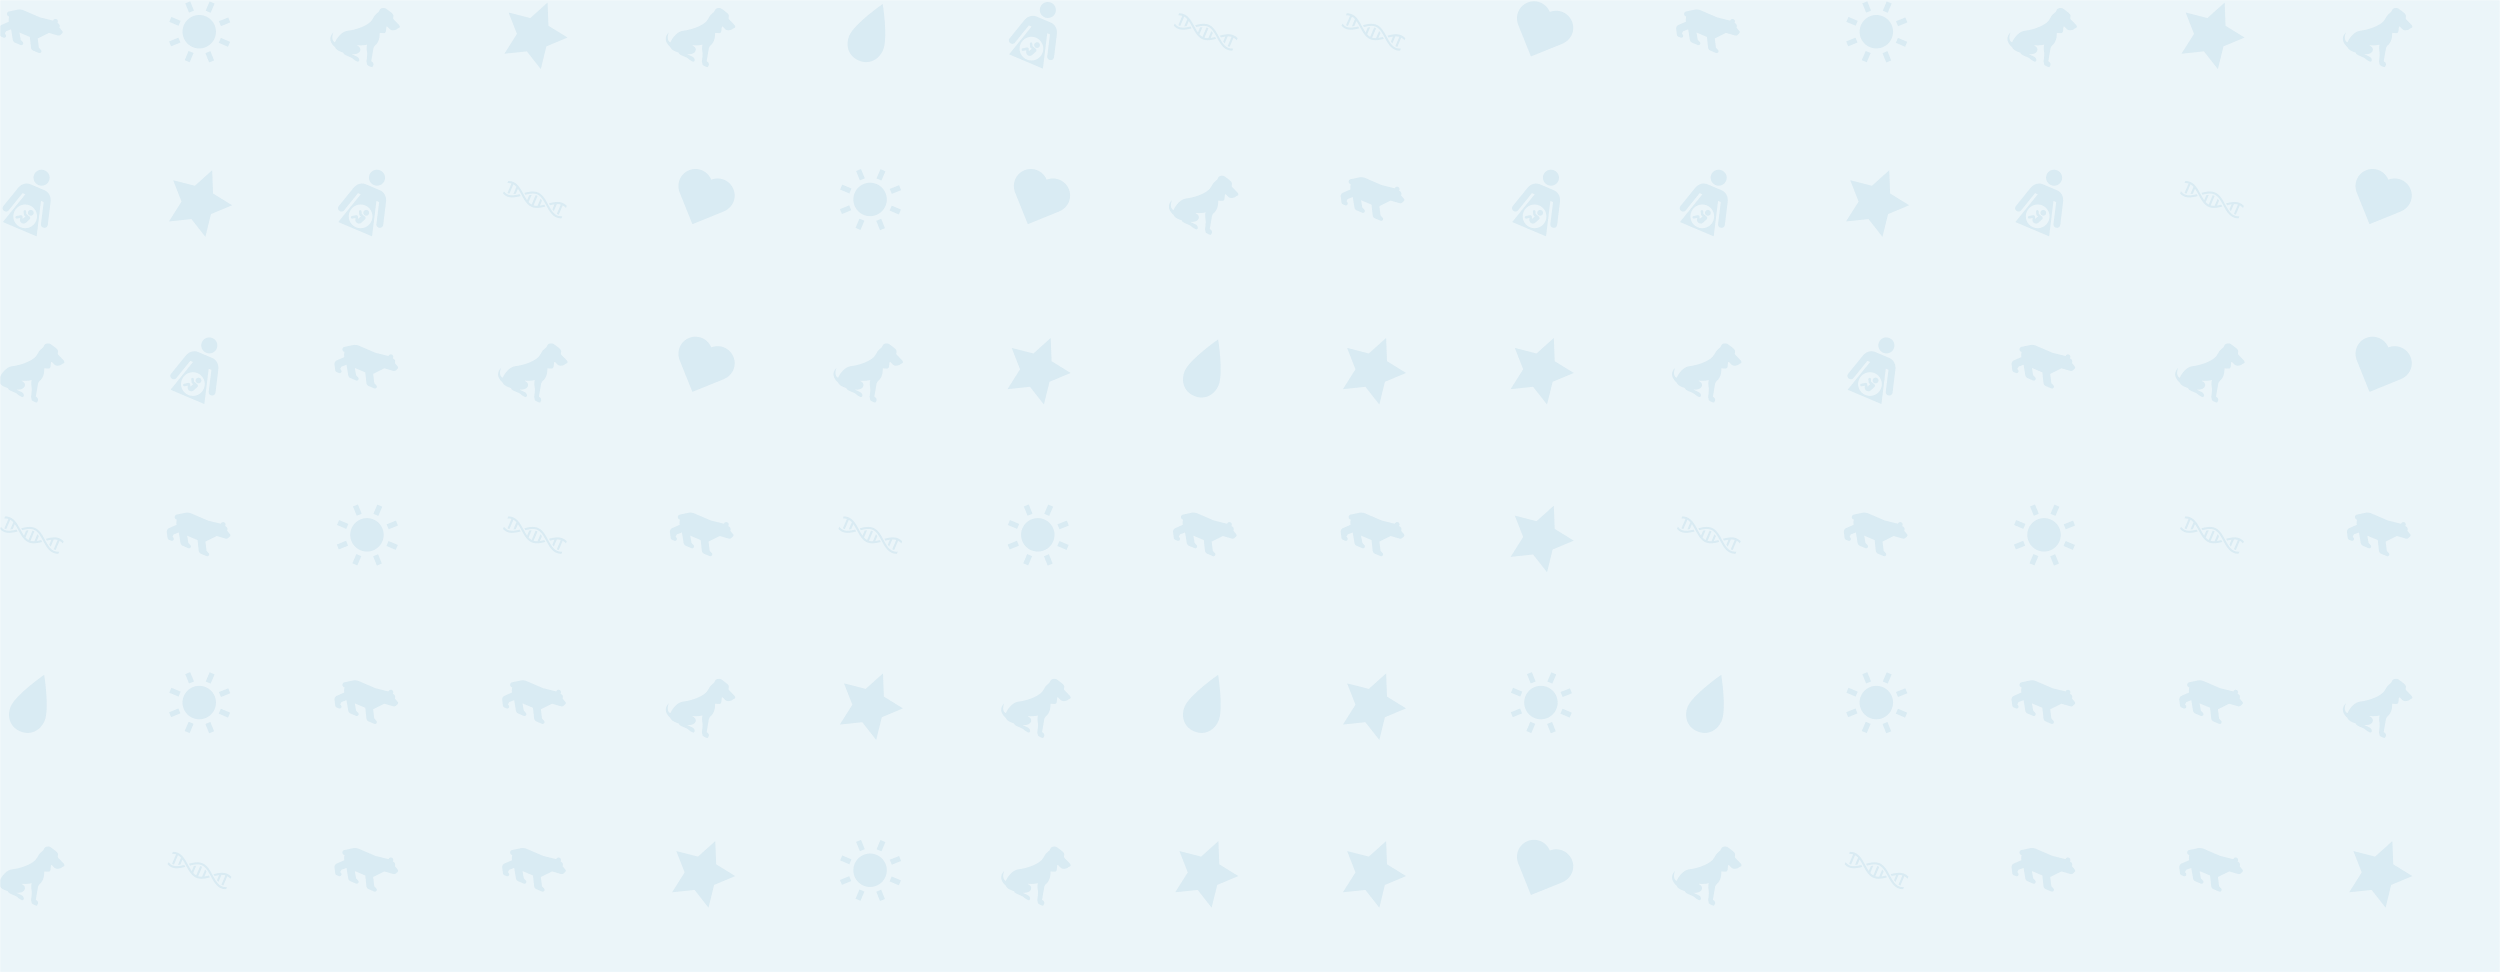 <svg xmlns="http://www.w3.org/2000/svg" version="1.1" xmlns:xlink="http://www.w3.org/1999/xlink" xmlns:svgjs="http://svgjs.dev/svgjs" width="1440" height="560" preserveAspectRatio="none" viewBox="0 0 1440 560"><g mask="url(&quot;#SvgjsMask3429&quot;)" fill="none"><rect width="1440" height="560" x="0" y="0" fill="rgba(167, 209, 230, 0.22)"></rect><use xlink:href="#SvgjsG3438" transform="translate(0, 0)" fill="rgba(155, 196, 217, 0.23)"></use><use xlink:href="#SvgjsG3438" transform="translate(966, 0)" fill="rgba(155, 196, 217, 0.23)"></use></g><defs><mask id="SvgjsMask3429"><rect width="1440" height="560" fill="#ffffff"></rect></mask><g id="SvgjsG3434"><path d="M2.67 8.96C3.96 5.92 11.06 1 11.06 1s1.38 8.52 0.09 11.56c-0.88 2.07-3.25 3.8-6.1 2.59-2.85-1.21-3.25-4.12-2.38-6.19z" fill-rule="evenodd"></path></g><g id="SvgjsG3433"><path d="M11.57 9.78a46.75 46.75 0 0 1-0.32-0.58c-0.09-0.16-0.18-0.33-0.26-0.49-0.54-0.98-1.14-1.91-2.05-2.4A2.81 2.81 0 0 0 8.71 6.2c-0.08-0.03-0.16-0.06-0.24-0.08-0.98-0.31-2.07-0.1-3.15 0.19l0.06 0.11c0.07 0.12 0.13 0.24 0.19 0.35C6.65 6.49 7.66 6.31 8.51 6.67c0.86 0.36 1.42 1.21 1.97 2.18a35.1 35.1 0 0 1 0.33 0.59c0.09 0.16 0.17 0.32 0.26 0.48C11.66 10.99 12.31 12 13.35 12.44c0.4 0.17 0.83 0.24 1.26 0.24l0.22-0.51c-0.45 0.02-0.88-0.03-1.28-0.2-0.86-0.36-1.43-1.22-1.98-2.19z"></path><path d="M11.49 8.93c0.02 0.03 0.04 0.07 0.05 0.1 0.07 0.12 0.13 0.24 0.2 0.36 0.39-0.1 0.77-0.19 1.14-0.24l-0.54 1.26c0.11 0.17 0.23 0.33 0.35 0.48L13.45 9.1c0.35-0.01 0.68 0.02 1 0.11l-0.99 2.34c0.07 0.04 0.14 0.08 0.21 0.11 0.08 0.04 0.17 0.06 0.26 0.08L14.92 9.41c0.3 0.17 0.56 0.39 0.8 0.66L15.94 9.56C15.63 9.25 15.29 8.99 14.89 8.82c-1.04-0.44-2.23-0.21-3.4 0.11z m-7.1-1.84c-0.02-0.04-0.04-0.08-0.06-0.11-0.06-0.12-0.13-0.23-0.19-0.35-1.07 0.28-2.08 0.46-2.94 0.1C0.81 6.57 0.48 6.29 0.19 5.93l-0.22 0.52C0.27 6.77 0.6 7.03 1 7.2c1.03 0.44 2.22 0.21 3.39-0.1z"></path><path d="M1.1 6.3c0.07 0.04 0.15 0.08 0.23 0.12 0.08 0.03 0.16 0.06 0.24 0.08L2.57 4.16c0.29 0.16 0.55 0.38 0.77 0.64-0.01 0.01-0.02 0.02-0.02 0.03l-0.74 1.76a5.82 5.82 0 0 0 0.59-0.08L3.7 5.25c0.33 0.47 0.63 1.01 0.93 1.57C5.29 8.05 5.98 9.31 7.17 9.82c1.03 0.44 2.22 0.21 3.39-0.1l-0.07-0.12c-0.06-0.12-0.13-0.23-0.18-0.34-0.38 0.1-0.75 0.19-1.12 0.24L9.72 8.26A5.82 5.82 0 0 0 9.37 7.78l-0.74 1.74c0 0.01 0 0.02-0.01 0.03-0.35 0.01-0.68-0.02-1-0.11L8.61 7.1a1.97 1.97 0 0 0-0.24-0.12c-0.08-0.03-0.15-0.06-0.23-0.08l-0.99 2.34c-0.29-0.16-0.55-0.38-0.78-0.64 0.01-0.01 0.01-0.02 0.02-0.03L7.13 6.81a5.63 5.63 0 0 0-0.59 0.08l-0.53 1.26c-0.33-0.47-0.63-1.01-0.93-1.57C4.41 5.35 3.73 4.09 2.54 3.58c-0.4-0.17-0.81-0.24-1.25-0.25l-0.21 0.5c0.35-0.01 0.7 0.03 1.02 0.13L1.1 6.3z"></path></g><g id="SvgjsG3435"><path d="M2.71 6.45L0.4 5.47 0.92 4.24l2.31 0.98-0.52 1.23zM5.34 3.15L4.4 0.83l1.23-0.5 0.94 2.33-1.23 0.49z m-2.66 6.28l0.49 1.22-2.32 0.94-0.5-1.22 2.33-0.94z m8.07-6.23l-1.23-0.52L10.5 0.37l1.23 0.52-0.98 2.31z m-5.51 9.56l1.23 0.52-0.98 2.31-1.23-0.52 0.98-2.31zM13.34 6.55l-0.52-1.24 2.34-0.93 0.5 1.23-2.32 0.94z m-2.66 6.25l0.93 2.34-1.23 0.5-0.93-2.32 1.23-0.52z m4.94-2.32l-0.52 1.23-2.31-0.98L13.31 9.5l2.31 0.98z"></path><path d="M4.05 6.31a4.18 4.18 0 1 0 7.7 3.27 4.18 4.18 0 1 0-7.7-3.27"></path></g><g id="SvgjsG3431"><path d="M9.63 4.34c-1.02-0.43-1.5-1.61-1.07-2.62C8.99 0.7 10.17 0.23 11.2 0.67c1.02 0.43 1.5 1.61 1.07 2.62-0.43 1.02-1.61 1.49-2.64 1.05zM11.96 14.32l0.7-5.71C12.93 6.33 11.21 5.68 11.21 5.68L7.58 4.14s-1.67-0.79-3.12 1L0.85 9.6c-0.34 0.42-0.23 0.89 0.13 1.18 0.36 0.29 0.88 0.27 1.15-0.06l3.52-4.36 0.69 0.3L0.72 13.6 9.17 17.19 10.26 8.32l0.69 0.29-0.69 5.56c-0.05 0.43 0.28 0.82 0.75 0.87 0.47 0.06 0.88-0.19 0.95-0.72z m-2.91-0.97c-0.64 1.51-2.39 2.22-3.91 1.57-1.51-0.64-2.22-2.39-1.57-3.9 0.64-1.51 2.39-2.22 3.9-1.58 1.51 0.64 2.22 2.39 1.58 3.91z"></path><path d="M7.18 11.77a0.71 0.71 0 0 1 0.06-1.01 0.72 0.72 0 0 1 1.01 0.06 0.72 0.72 0 0 1-0.06 1.01 0.71 0.71 0 0 1-1.01-0.06z m0.22 1.17a361.54 361.54 0 0 1-0.91 0.82c-0.37 0.33-0.93 0.29-1.26-0.08-0.11-0.12-0.17-0.26-0.21-0.41-0.06-0.22 0.04-0.7 0.04-0.69-0.18 0.04-0.62 0.11-0.81 0.15a0.32 0.32 0 0 1-0.38-0.24 0.32 0.32 0 0 1 0.24-0.38 133.4 133.4 0 0 1 1.02-0.21 0.42 0.42 0 0 1 0.5 0.33l0.03 0.6 0.73-0.62-0.3-0.25a0.31 0.31 0 0 1-0.11-0.21l-0.07-0.79a0.31 0.31 0 1 1 0.62-0.04L6.58 11.57c0.16 0.13 0.81 0.67 0.82 0.66 0.03 0.03 0.06 0.07 0.07 0.11a0.46 0.46 0 0 1-0.07 0.6z"></path></g><g id="SvgjsG3437"><path d="M5.4 14.13l7.74-3.13c2.41-0.97 3.42-3.45 2.53-5.63A4.27 4.27 0 0 0 10.12 3.01a4.26 4.26 0 0 0-5.55-2.37C2.38 1.53 1.3 3.98 2.28 6.38L5.4 14.13z"></path></g><g id="SvgjsG3430"><path d="M2.23 5.44a2.74 2.74 0 0 1 0.07-1.31 0.65 0.65 0 0 1-0.15-0.04 0.64 0.64 0 0 1 0.13-1.22l2.19-0.46c0.45-0.07 0.92-0.02 1.37 0.15l4.19 1.8 3.28 0.81L13.33 5.12a0.6 0.6 0 0 1 1.11 0.47c-0.02 0.05-0.05 0.1-0.08 0.14l0.26 0.16c0.3 0.2 0.43 0.6 0.28 0.95-0.01 0.02-0.02 0.04-0.03 0.06l0.71 0.88a0.39 0.39 0 0 1-0.01 0.56l-0.44 0.42a0.78 0.78 0 0 1-0.67 0.11l-2.2-0.64L9.44 9.63l0.29 2.32 0.57 0.63a0.47 0.47 0 0 1-0.58 0.68l-1.36-0.57c-0.35-0.15-0.57-0.47-0.6-0.83l-0.28-2.61-2.63-1.11 0.32 1.82 0.55 0.61a0.46 0.46 0 0 1 0.05 0.46 0.46 0.46 0 0 1-0.6 0.25l-1.37-0.58a1 1 0 0 1-0.6-0.78L2.78 7.34l-1.27 0.48-0.31 0.55 0.22 0.32c0.04 0.05 0.07 0.1 0.08 0.16a0.47 0.47 0 0 1-0.63 0.56L0.27 9.16A0.65 0.65 0 0 1-0.04 8.75l-0.19-1.51a0.99 0.99 0 0 1 0.57-0.98l1.89-0.83z" fill-rule="evenodd"></path></g><g id="SvgjsG3432"><path d="M15.95 6.27L14.65 4.92c-0.54-0.52 0.26-0.75-0.4-1.51-0.29-0.33-1.55-1.22-1.55-1.22-0.28-0.25-1.36-0.33-1.63 0.32-0.27 0.64-0.45 0.63-0.45 0.63-1.29 1.16-0.61 0.69-1.54 1.98-0.04 0.07-0.17 0.25-0.52 0.54C7.33 6.7 4.96 7.48 3.13 7.7c-2.15 0.27-3.24 2.92-3.24 2.92-1.23-0.62-0.39-2.51-0.39-2.52-1.91 1.95 0.38 3.68 0.37 3.68 0.35 0.88 1.63 1.23 1.64 1.23 0.48 0.14 0.5 0.24 0.5 0.24s-0.05 0.27 0.69 0.62c0.74 0.35 1.45 0.55 1.7 0.85 0.26 0.29 0.94 0.62 0.94 0.62 0.45 0.35 0.64-0.24 0.64-0.24-0.01-0.73-0.68-0.95-0.67-0.95l-1.24-0.59c2.01 0.19 2.16-0.98 2.16-0.98 0.1-0.66-0.42-0.99-0.8-1.17-0.06-0.03 0.03-0.08 0.03-0.08 1.22 0.15 2.5-0.15 2.51-0.15-0.26 0.53-0.1 1.58-0.02 2.06 0.08 0.48-0.17 2.19-0.17 2.18 0.16 0.45 0.15 0.77 0.15 0.77 0.18 0.26 1.02 0.59 1.02 0.58 0.23 0.06 0.31 0.01 0.31 0.02l0.26-0.51c0.11-0.65-0.56-0.93-0.56-0.93l0.57-3.31c0.13-0.52 0.73-0.96 0.73-0.96 0.95-1.11 0.81-2.73 0.81-2.73 0-0.22 0.32-0.09 0.33-0.09s0.22-0.01 0.74 0.03c0.52 0.03 0.52-0.64 0.52-0.63l0.1-0.91c0.08-0.41 0.65 0.34 0.66 0.34 0.61 0.8 1.54 0.4 1.76 0.34 0.22-0.07 0.23-0.25 0.71-0.43 0.49-0.17 0.06-0.73 0.06-0.73" fill-rule="evenodd"></path></g><g id="SvgjsG3436"><path d="M6.8 4.53L11.13 0.64l0.22 5.82 4.76 2.94-5.28 2.21-1.4 5.7L5.94 12.86 0.32 13.45l3.14-4.97L1.37 3.14z"></path></g><g id="SvgjsG3438"><use xlink:href="#SvgjsG3430" transform="translate(0, 0) scale(2.3)" fill="rgba(155, 196, 217, 0.23)"></use><use xlink:href="#SvgjsG3431" transform="translate(0, 96.6) scale(2.3)" fill="rgba(155, 196, 217, 0.23)"></use><use xlink:href="#SvgjsG3432" transform="translate(0, 193.2) scale(2.3)" fill="rgba(155, 196, 217, 0.23)"></use><use xlink:href="#SvgjsG3433" transform="translate(0, 289.8) scale(2.3)" fill="rgba(155, 196, 217, 0.23)"></use><use xlink:href="#SvgjsG3434" transform="translate(0, 386.4) scale(2.3)" fill="rgba(155, 196, 217, 0.23)"></use><use xlink:href="#SvgjsG3432" transform="translate(0, 483) scale(2.3)" fill="rgba(155, 196, 217, 0.23)"></use><use xlink:href="#SvgjsG3435" transform="translate(96.6, 0) scale(2.3)" fill="rgba(155, 196, 217, 0.23)"></use><use xlink:href="#SvgjsG3436" transform="translate(96.6, 96.6) scale(2.3)" fill="rgba(155, 196, 217, 0.23)"></use><use xlink:href="#SvgjsG3431" transform="translate(96.6, 193.2) scale(2.3)" fill="rgba(155, 196, 217, 0.23)"></use><use xlink:href="#SvgjsG3430" transform="translate(96.6, 289.8) scale(2.3)" fill="rgba(155, 196, 217, 0.23)"></use><use xlink:href="#SvgjsG3435" transform="translate(96.6, 386.4) scale(2.3)" fill="rgba(155, 196, 217, 0.23)"></use><use xlink:href="#SvgjsG3433" transform="translate(96.6, 483) scale(2.3)" fill="rgba(155, 196, 217, 0.23)"></use><use xlink:href="#SvgjsG3432" transform="translate(193.2, 0) scale(2.3)" fill="rgba(155, 196, 217, 0.23)"></use><use xlink:href="#SvgjsG3431" transform="translate(193.2, 96.6) scale(2.3)" fill="rgba(155, 196, 217, 0.23)"></use><use xlink:href="#SvgjsG3430" transform="translate(193.2, 193.2) scale(2.3)" fill="rgba(155, 196, 217, 0.23)"></use><use xlink:href="#SvgjsG3435" transform="translate(193.2, 289.8) scale(2.3)" fill="rgba(155, 196, 217, 0.23)"></use><use xlink:href="#SvgjsG3430" transform="translate(193.2, 386.4) scale(2.3)" fill="rgba(155, 196, 217, 0.23)"></use><use xlink:href="#SvgjsG3430" transform="translate(193.2, 483) scale(2.3)" fill="rgba(155, 196, 217, 0.23)"></use><use xlink:href="#SvgjsG3436" transform="translate(289.8, 0) scale(2.3)" fill="rgba(155, 196, 217, 0.23)"></use><use xlink:href="#SvgjsG3433" transform="translate(289.8, 96.6) scale(2.3)" fill="rgba(155, 196, 217, 0.23)"></use><use xlink:href="#SvgjsG3432" transform="translate(289.8, 193.2) scale(2.3)" fill="rgba(155, 196, 217, 0.23)"></use><use xlink:href="#SvgjsG3433" transform="translate(289.8, 289.8) scale(2.3)" fill="rgba(155, 196, 217, 0.23)"></use><use xlink:href="#SvgjsG3430" transform="translate(289.8, 386.4) scale(2.3)" fill="rgba(155, 196, 217, 0.23)"></use><use xlink:href="#SvgjsG3430" transform="translate(289.8, 483) scale(2.3)" fill="rgba(155, 196, 217, 0.23)"></use><use xlink:href="#SvgjsG3432" transform="translate(386.4, 0) scale(2.3)" fill="rgba(155, 196, 217, 0.23)"></use><use xlink:href="#SvgjsG3437" transform="translate(386.4, 96.6) scale(2.3)" fill="rgba(155, 196, 217, 0.23)"></use><use xlink:href="#SvgjsG3437" transform="translate(386.4, 193.2) scale(2.3)" fill="rgba(155, 196, 217, 0.23)"></use><use xlink:href="#SvgjsG3430" transform="translate(386.4, 289.8) scale(2.3)" fill="rgba(155, 196, 217, 0.23)"></use><use xlink:href="#SvgjsG3432" transform="translate(386.4, 386.4) scale(2.3)" fill="rgba(155, 196, 217, 0.23)"></use><use xlink:href="#SvgjsG3436" transform="translate(386.4, 483) scale(2.3)" fill="rgba(155, 196, 217, 0.23)"></use><use xlink:href="#SvgjsG3434" transform="translate(483, 0) scale(2.3)" fill="rgba(155, 196, 217, 0.23)"></use><use xlink:href="#SvgjsG3435" transform="translate(483, 96.6) scale(2.3)" fill="rgba(155, 196, 217, 0.23)"></use><use xlink:href="#SvgjsG3432" transform="translate(483, 193.2) scale(2.3)" fill="rgba(155, 196, 217, 0.23)"></use><use xlink:href="#SvgjsG3433" transform="translate(483, 289.8) scale(2.3)" fill="rgba(155, 196, 217, 0.23)"></use><use xlink:href="#SvgjsG3436" transform="translate(483, 386.4) scale(2.3)" fill="rgba(155, 196, 217, 0.23)"></use><use xlink:href="#SvgjsG3435" transform="translate(483, 483) scale(2.3)" fill="rgba(155, 196, 217, 0.23)"></use><use xlink:href="#SvgjsG3431" transform="translate(579.6, 0) scale(2.3)" fill="rgba(155, 196, 217, 0.23)"></use><use xlink:href="#SvgjsG3437" transform="translate(579.6, 96.6) scale(2.3)" fill="rgba(155, 196, 217, 0.23)"></use><use xlink:href="#SvgjsG3436" transform="translate(579.6, 193.2) scale(2.3)" fill="rgba(155, 196, 217, 0.23)"></use><use xlink:href="#SvgjsG3435" transform="translate(579.6, 289.8) scale(2.3)" fill="rgba(155, 196, 217, 0.23)"></use><use xlink:href="#SvgjsG3432" transform="translate(579.6, 386.4) scale(2.3)" fill="rgba(155, 196, 217, 0.23)"></use><use xlink:href="#SvgjsG3432" transform="translate(579.6, 483) scale(2.3)" fill="rgba(155, 196, 217, 0.23)"></use><use xlink:href="#SvgjsG3433" transform="translate(676.2, 0) scale(2.3)" fill="rgba(155, 196, 217, 0.23)"></use><use xlink:href="#SvgjsG3432" transform="translate(676.2, 96.6) scale(2.3)" fill="rgba(155, 196, 217, 0.23)"></use><use xlink:href="#SvgjsG3434" transform="translate(676.2, 193.2) scale(2.3)" fill="rgba(155, 196, 217, 0.23)"></use><use xlink:href="#SvgjsG3430" transform="translate(676.2, 289.8) scale(2.3)" fill="rgba(155, 196, 217, 0.23)"></use><use xlink:href="#SvgjsG3434" transform="translate(676.2, 386.4) scale(2.3)" fill="rgba(155, 196, 217, 0.23)"></use><use xlink:href="#SvgjsG3436" transform="translate(676.2, 483) scale(2.3)" fill="rgba(155, 196, 217, 0.23)"></use><use xlink:href="#SvgjsG3433" transform="translate(772.8, 0) scale(2.3)" fill="rgba(155, 196, 217, 0.23)"></use><use xlink:href="#SvgjsG3430" transform="translate(772.8, 96.6) scale(2.3)" fill="rgba(155, 196, 217, 0.23)"></use><use xlink:href="#SvgjsG3436" transform="translate(772.8, 193.2) scale(2.3)" fill="rgba(155, 196, 217, 0.23)"></use><use xlink:href="#SvgjsG3430" transform="translate(772.8, 289.8) scale(2.3)" fill="rgba(155, 196, 217, 0.23)"></use><use xlink:href="#SvgjsG3436" transform="translate(772.8, 386.4) scale(2.3)" fill="rgba(155, 196, 217, 0.23)"></use><use xlink:href="#SvgjsG3436" transform="translate(772.8, 483) scale(2.3)" fill="rgba(155, 196, 217, 0.23)"></use><use xlink:href="#SvgjsG3437" transform="translate(869.4, 0) scale(2.3)" fill="rgba(155, 196, 217, 0.23)"></use><use xlink:href="#SvgjsG3431" transform="translate(869.4, 96.6) scale(2.3)" fill="rgba(155, 196, 217, 0.23)"></use><use xlink:href="#SvgjsG3436" transform="translate(869.4, 193.2) scale(2.3)" fill="rgba(155, 196, 217, 0.23)"></use><use xlink:href="#SvgjsG3436" transform="translate(869.4, 289.8) scale(2.3)" fill="rgba(155, 196, 217, 0.23)"></use><use xlink:href="#SvgjsG3435" transform="translate(869.4, 386.4) scale(2.3)" fill="rgba(155, 196, 217, 0.23)"></use><use xlink:href="#SvgjsG3437" transform="translate(869.4, 483) scale(2.3)" fill="rgba(155, 196, 217, 0.23)"></use></g></defs></svg>